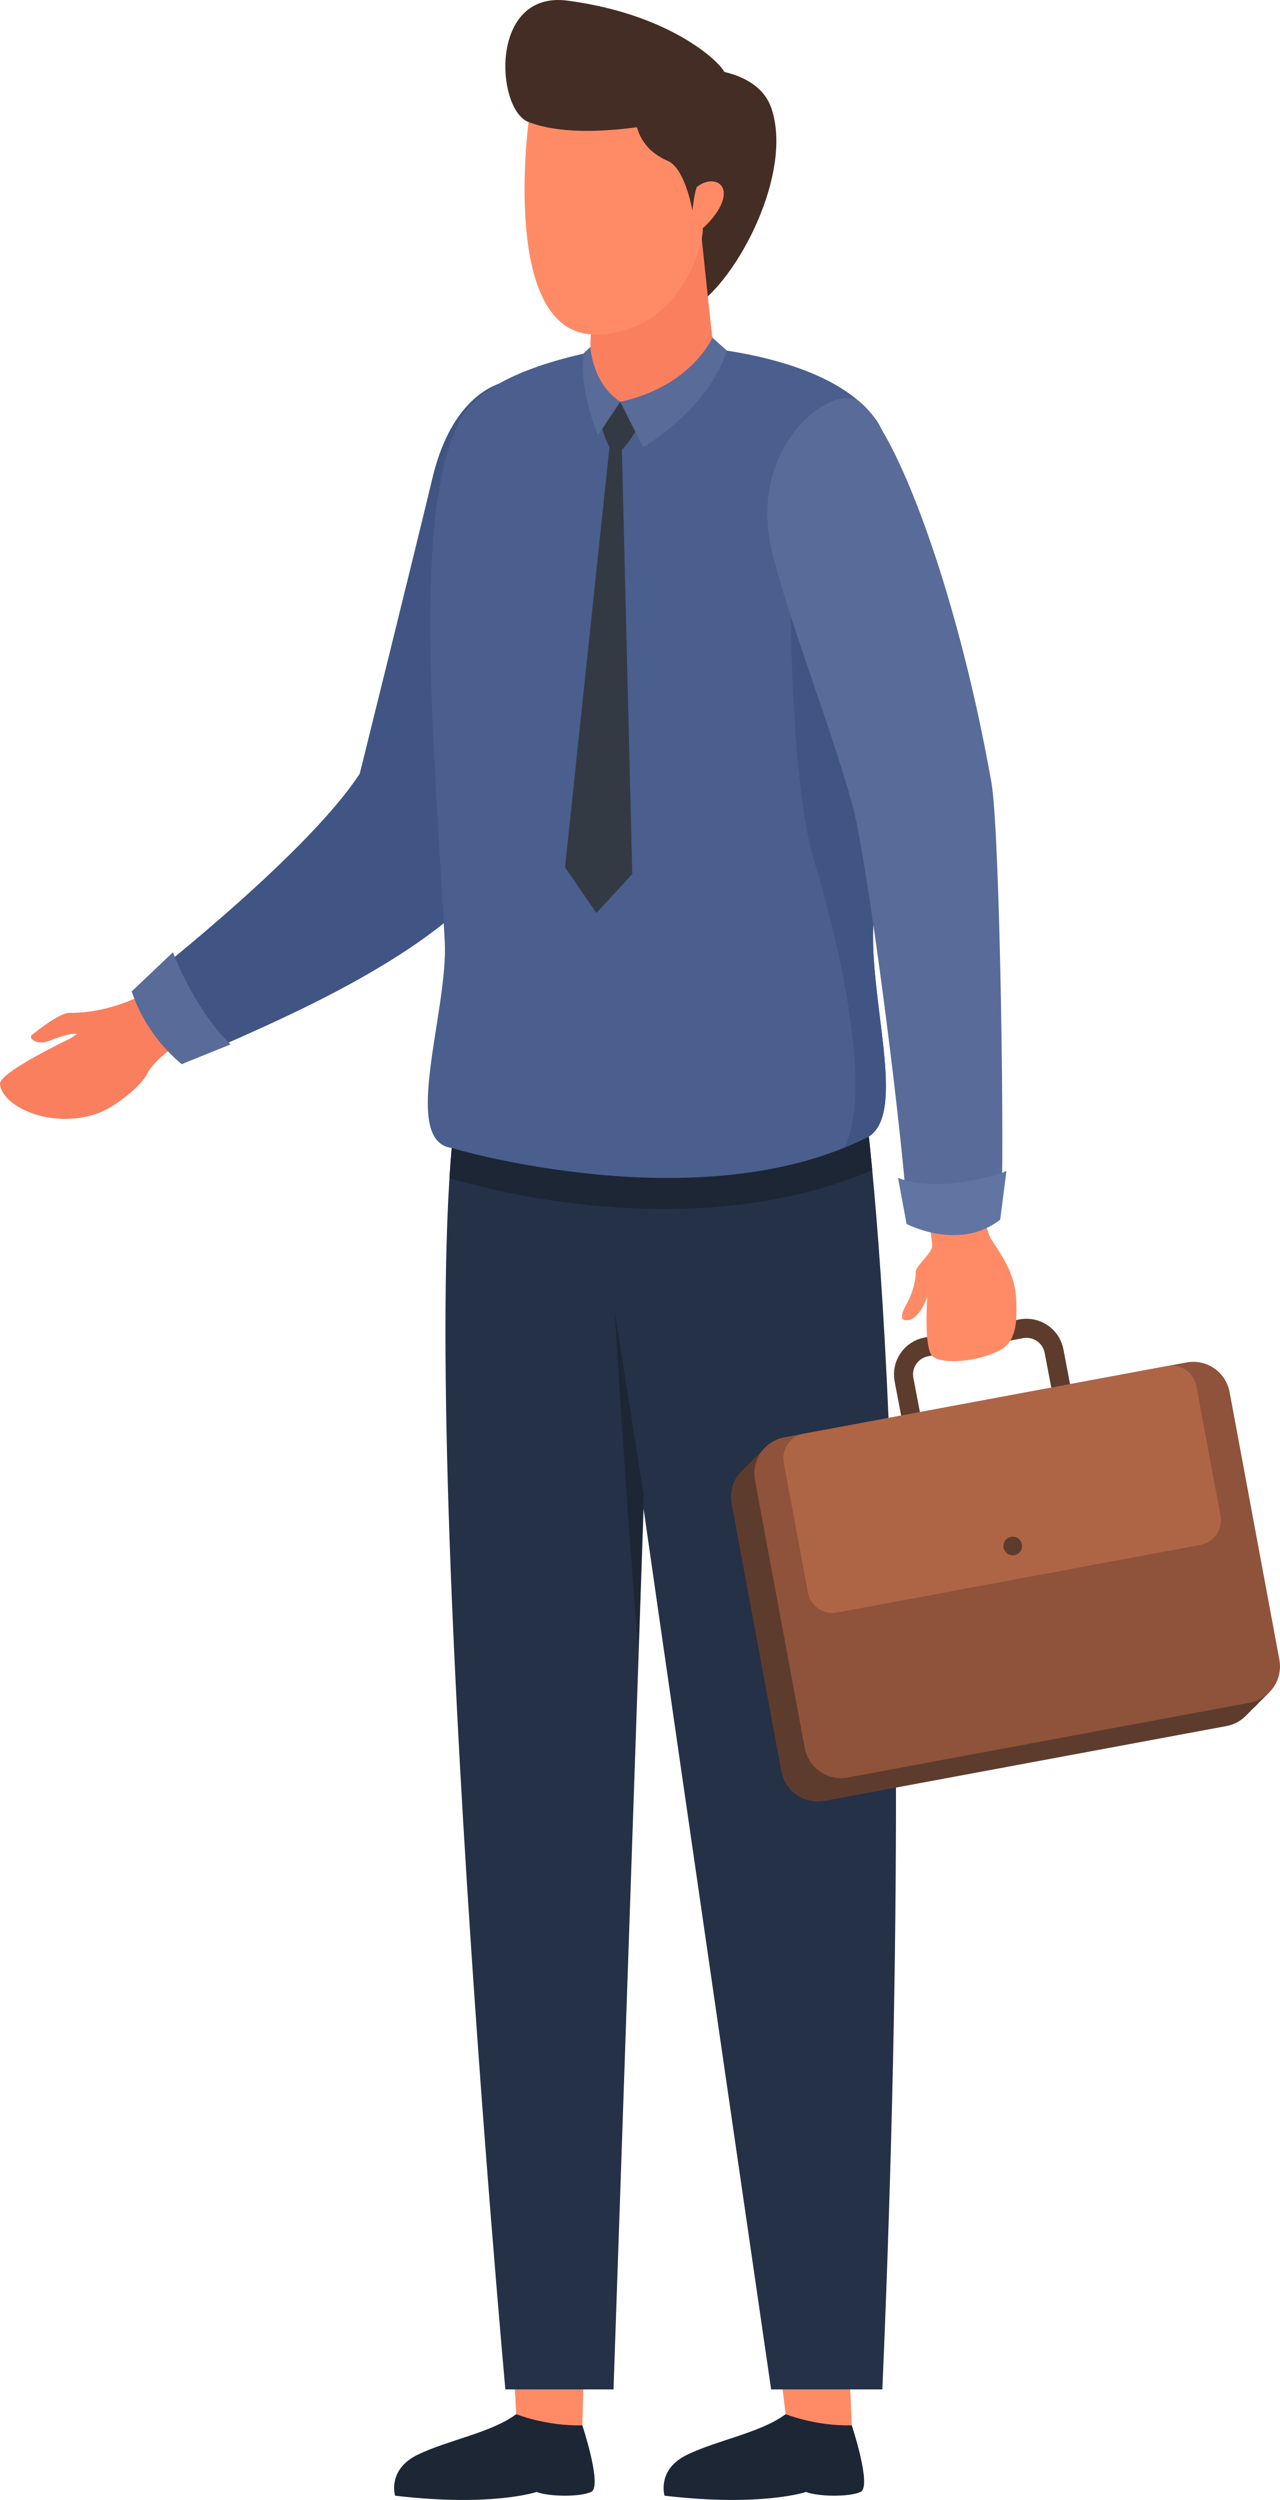<?xml version="1.0" encoding="UTF-8" standalone="no"?><!-- Generator: Gravit.io --><svg xmlns="http://www.w3.org/2000/svg" xmlns:xlink="http://www.w3.org/1999/xlink" style="isolation:isolate" viewBox="221.411 178.29 94.589 184.71" width="94.589pt" height="184.71pt"><g><path d=" M 279.468 356.662 L 276.918 335.874 L 283.46 336.818 L 284.357 357.488 L 281.608 360.001 L 279.468 356.662 Z " fill="rgb(255,139,102)"/><path d=" M 284.356 357.488 C 284.356 357.488 285.861 362.02 285.002 362.409 C 284.144 362.797 281.883 362.759 280.975 362.409 C 280.975 362.409 277.688 363.53 270.519 362.685 C 270.519 362.685 269.924 360.744 272.21 359.648 C 274.495 358.552 277.647 358.028 279.467 356.662 C 279.467 356.662 281.663 357.55 284.356 357.488 Z " fill="rgb(28,38,53)"/><path d=" M 259.557 356.662 L 258.404 335.874 L 264.946 336.818 L 264.446 357.488 L 261.696 360.001 L 259.557 356.662 Z " fill="rgb(255,139,102)"/><path d=" M 264.445 357.488 C 264.445 357.488 265.95 362.02 265.091 362.409 C 264.232 362.797 261.972 362.759 261.064 362.409 C 261.064 362.409 257.777 363.53 250.607 362.685 C 250.607 362.685 250.012 360.744 252.298 359.648 C 254.584 358.552 257.735 358.028 259.556 356.662 C 259.556 356.662 261.752 357.55 264.445 357.488 Z " fill="rgb(28,38,53)"/><path d=" M 285.044 257.71 C 285.044 257.71 289.584 285.413 286.615 354.833 L 278.395 354.833 C 278.395 354.833 271.711 308.945 268.971 289.763 L 266.749 354.833 L 258.756 354.833 C 258.756 354.833 251.51 275.383 255.56 257.71 L 285.044 257.71 Z " fill="rgb(37,49,71)"/><path d=" M 285.868 264.747 C 285.411 259.951 285.044 257.71 285.044 257.71 L 255.559 257.71 C 255.127 259.599 254.824 262.197 254.626 265.325 C 254.644 265.331 271.577 270.842 285.868 264.747 Z " fill="rgb(28,38,53)"/><path d=" M 268.968 288.705 L 266.839 275.18 C 266.839 275.18 267.649 289.051 268.578 300.105 L 268.968 288.705 Z " fill="rgb(28,38,53)"/><path d=" M 235.14 249.664 C 235.14 249.664 232.989 251.04 231.419 252.042 C 230.053 252.914 227.266 254.563 226.577 255.033 C 226.577 255.033 221.351 257.512 221.411 258.379 C 221.521 259.96 224.948 261.683 228.362 260.645 C 229.894 260.18 231.883 258.471 232.282 257.642 C 233.105 255.926 237.538 253.522 237.538 253.522 L 235.14 249.664 Z " fill="rgb(249,127,95)"/><path d=" M 231.42 252.042 C 231.42 252.042 229.129 253.17 226.547 253.123 C 225.803 253.109 223.98 254.579 223.744 254.782 C 223.51 254.986 224.116 255.565 225.06 255.189 C 226.003 254.813 226.718 254.639 226.938 254.673 C 227.581 254.775 229.99 254.532 229.99 254.532 L 231.42 252.042 Z " fill="rgb(249,127,95)"/><path d=" M 262.448 207.538 C 264.163 210.256 262.944 219.682 262.143 225.745 C 260.975 234.596 260.494 238.727 258.837 241.499 C 254.071 249.475 238.174 255.113 234.843 256.913 C 233.886 255.879 231.941 253.273 231.144 251.542 C 231.144 251.542 243.882 241.736 247.994 235.458 C 247.994 235.458 251.943 219.559 253.374 213.584 C 255.336 205.386 261.109 205.416 262.448 207.538 Z " fill="rgb(64,85,132)"/><path d=" M 231.144 251.541 L 234.194 248.646 C 234.194 248.646 235.702 252.779 238.45 255.456 L 234.842 256.912 C 234.842 256.912 232.277 254.983 231.144 251.541 Z " fill="rgb(89,107,153)"/><path d=" M 268.639 203.736 C 268.639 203.736 257.556 204.8 255.326 209.46 C 251.914 216.589 253.429 232.212 254.276 247.803 C 254.559 252.999 250.981 262.594 254.791 263.111 C 254.791 263.111 273.168 268.616 285.617 262.263 C 288.456 260.434 285.56 252.062 285.966 246.255 C 287.053 230.709 289.368 213.575 286.069 209.189 C 281.956 203.719 269.645 203.643 268.639 203.736 Z " fill="rgb(74,95,142)"/><path d=" M 285.616 262.263 C 288.456 260.434 285.559 252.062 285.966 246.255 C 286.937 232.362 288.886 217.207 286.934 211.01 C 283.316 212.915 279.784 214.966 279.816 215.696 C 279.816 215.696 279.44 234.856 281.569 241.868 C 283.697 248.876 285.818 258.984 283.825 263.073 C 284.432 262.825 285.032 262.561 285.616 262.263 Z " fill="rgb(64,85,132)"/><path d=" M 274.083 183.465 C 274.083 183.465 277.541 183.706 278.414 186.282 C 280.051 191.119 275.878 198.962 272.778 200.934 C 272.778 200.934 270.063 186.236 274.083 183.465 Z " fill="rgb(68,45,36)"/><path d=" M 272.758 190.941 C 272.758 190.941 273.839 201.562 274.071 203.405 C 274.244 204.777 272.505 209.394 267.992 208.9 C 264.881 208.56 264.978 204.329 265.075 203.016 C 265.172 201.703 265.172 193.485 265.172 193.485 L 272.758 190.941 Z " fill="rgb(249,127,95)"/><path d=" M 260.472 187.31 C 260.472 187.31 258.364 203 265.367 203 C 271.689 203.001 273.439 196.258 273.342 195.156 C 273.342 195.156 274.682 194.008 274.876 192.841 C 275.071 191.673 273.876 191.33 272.905 192.108 C 272.905 192.108 273.527 186.733 270.804 185.08 C 268.08 183.427 260.662 184.78 260.472 187.31 Z " fill="rgb(255,139,102)"/><path d=" M 272.402 186.94 C 272.402 186.94 264.794 188.965 260.471 187.31 C 258.032 186.376 257.551 177.568 263.359 178.338 C 270.852 179.332 274.461 182.751 274.897 183.538 C 275.333 184.325 273.71 187.277 272.402 186.94 Z " fill="rgb(68,45,36)"/><path d=" M 268.411 185.586 C 268.411 185.586 267.607 188.828 270.759 190.18 C 272.052 190.735 272.575 193.843 272.575 193.843 C 272.575 193.843 272.732 192.487 272.904 192.108 C 273.075 191.729 275.128 189.804 275.128 189.804 C 275.128 189.804 276.936 186.296 274.083 185.397 C 271.228 184.498 268.411 185.586 268.411 185.586 Z " fill="rgb(68,45,36)"/><path d=" M 267.246 207.978 C 267.639 208.049 269.031 209.035 269.031 209.035 C 269.031 209.035 267.692 211.57 267.012 211.758 C 266.331 211.946 265.649 209.105 265.649 208.823 C 265.649 208.541 266.729 207.884 267.246 207.978 Z " fill="rgb(51,58,68)"/><path d=" M 267.246 207.978 L 268.936 211.336 C 268.936 211.336 273.774 208.526 275.128 204.195 L 274.05 203.232 C 274.05 203.232 272.529 206.828 267.246 207.978 Z " fill="rgb(89,107,153)"/><path d=" M 265.041 203.924 C 265.041 203.924 265.156 206.593 267.246 207.978 L 265.603 210.444 C 265.603 210.444 264.265 207.415 264.501 204.43 L 265.041 203.924 Z " fill="rgb(89,107,153)"/><path d=" M 266.542 210.444 L 263.166 242.37 L 265.484 245.751 L 268.134 242.871 L 267.34 210.444 L 266.542 210.444 Z " fill="rgb(51,58,68)"/><path d=" M 298.216 283.484 L 291.199 284.822 C 290.075 285.036 288.99 284.298 288.777 283.174 L 288.215 280.229 C 288 279.105 288.738 278.02 289.862 277.806 L 296.878 276.468 C 298.003 276.255 299.088 276.992 299.302 278.116 L 299.863 281.061 C 300.077 282.185 299.34 283.27 298.216 283.484 Z " fill="none" vector-effect="non-scaling-stroke" stroke-width="1.411" stroke="rgb(94,60,45)" stroke-linejoin="miter" stroke-linecap="square" stroke-miterlimit="3"/><path d=" M 312.042 305.821 L 282.338 311.349 C 280.855 311.625 279.431 310.647 279.155 309.165 L 275.476 289.393 C 275.199 287.912 276.178 286.487 277.659 286.211 L 307.364 280.683 C 308.846 280.407 310.271 281.384 310.547 282.867 L 314.227 302.638 C 314.502 304.12 313.524 305.545 312.042 305.821 Z " fill="rgb(94,60,45)"/><path d=" M 312.343 305.52 L 282.638 311.048 C 281.156 311.324 279.732 310.346 279.455 308.865 L 275.776 289.093 C 275.5 287.611 276.478 286.186 277.96 285.911 L 307.664 280.382 C 309.147 280.107 310.572 281.084 310.847 282.566 L 314.527 302.337 C 314.803 303.82 313.824 305.245 312.343 305.52 Z " fill="rgb(94,60,45)"/><path d=" M 312.719 305.145 L 283.014 310.673 C 281.532 310.949 280.107 309.971 279.831 308.489 L 276.152 288.717 C 275.876 287.236 276.854 285.811 278.335 285.535 L 308.04 280.006 C 309.522 279.731 310.948 280.708 311.223 282.191 L 314.903 301.962 C 315.178 303.444 314.2 304.869 312.719 305.145 Z " fill="rgb(94,60,45)"/><path d=" M 312.868 304.995 L 283.164 310.523 C 281.681 310.799 280.257 309.821 279.981 308.34 L 276.302 288.568 C 276.025 287.085 277.004 285.661 278.485 285.386 L 308.19 279.857 C 309.672 279.581 311.097 280.559 311.373 282.041 L 315.053 301.812 C 315.328 303.294 314.35 304.719 312.868 304.995 Z " fill="rgb(94,60,45)"/><path d=" M 313.244 304.619 L 283.539 310.146 C 282.057 310.424 280.633 309.446 280.356 307.964 L 279.236 301.946 L 276.677 288.192 C 276.401 286.71 277.379 285.284 278.861 285.01 L 308.565 279.481 C 310.048 279.206 311.473 280.183 311.748 281.665 L 315.428 301.435 C 315.703 302.919 314.725 304.344 313.244 304.619 Z " fill="rgb(94,60,45)"/><path d=" M 313.544 304.319 L 283.84 309.847 C 282.357 310.123 280.933 309.145 280.657 307.663 L 276.978 287.891 C 276.702 286.41 277.68 284.985 279.161 284.709 L 308.866 279.181 C 310.348 278.905 311.773 279.882 312.049 281.365 L 315.729 301.136 C 316.004 302.618 315.026 304.043 313.544 304.319 Z " fill="rgb(94,60,45)"/><path d=" M 313.769 304.093 L 284.064 309.621 C 282.582 309.897 281.158 308.919 280.881 307.438 L 277.203 287.666 C 276.926 286.184 277.904 284.759 279.386 284.484 L 309.091 278.955 C 310.573 278.68 311.998 279.657 312.274 281.139 L 315.953 300.91 C 316.229 302.393 315.251 303.818 313.769 304.093 Z " fill="rgb(142,83,58)"/><path d=" M 310.129 292.435 L 283.269 297.434 C 282.267 297.621 281.303 296.959 281.117 295.957 L 279.332 286.371 C 279.147 285.369 279.807 284.406 280.809 284.219 L 307.669 279.22 C 308.671 279.034 309.634 279.695 309.82 280.697 L 311.605 290.284 C 311.791 291.286 311.13 292.248 310.129 292.435 Z " fill="rgb(174,101,70)"/><path d=" M 296.926 292.392 C 296.995 292.766 296.749 293.126 296.375 293.196 C 296.001 293.265 295.642 293.018 295.572 292.644 C 295.502 292.271 295.749 291.911 296.123 291.841 C 296.497 291.772 296.857 292.018 296.926 292.392 Z " fill="rgb(94,60,45)"/><path d=" M 293.703 264.237 C 293.703 264.237 293.941 268.729 294.687 269.892 C 295.432 271.054 296.428 272.381 296.506 274.318 C 296.559 275.666 296.596 277.262 295.431 277.979 C 294.99 278.249 294.072 278.595 293.176 278.745 C 291.887 278.961 290.508 278.898 290.205 278.346 C 289.69 277.411 289.932 274.09 289.932 274.09 C 289.932 274.09 289.446 275.664 288.537 275.824 C 287.642 275.981 288.246 274.904 288.442 274.568 C 288.805 273.946 289.112 272.84 289.079 272.326 C 289.047 271.812 290.226 270.954 290.291 270.402 C 290.355 269.849 289.443 265.37 289.443 265.37 L 293.703 264.237 Z " fill="rgb(255,139,102)"/><path d=" M 284.923 207.969 C 287.512 209.873 292.09 221.522 294.675 236.108 C 295.338 239.849 295.651 265.16 295.391 267.336 C 295.049 270.201 288.617 270.089 288.45 267.82 C 287.903 260.349 285.453 241.616 284.436 237.893 C 282.762 231.765 280.041 225.198 278.508 219.249 C 276.469 211.339 282.902 206.483 284.923 207.969 Z " fill="rgb(89,107,153)"/><path d=" M 287.772 265.316 L 288.404 268.721 C 288.404 268.721 292.293 270.779 295.325 268.404 L 295.784 264.82 C 295.784 264.82 291.07 266.608 287.772 265.316 Z " fill="rgb(97,117,163)"/></g></svg>